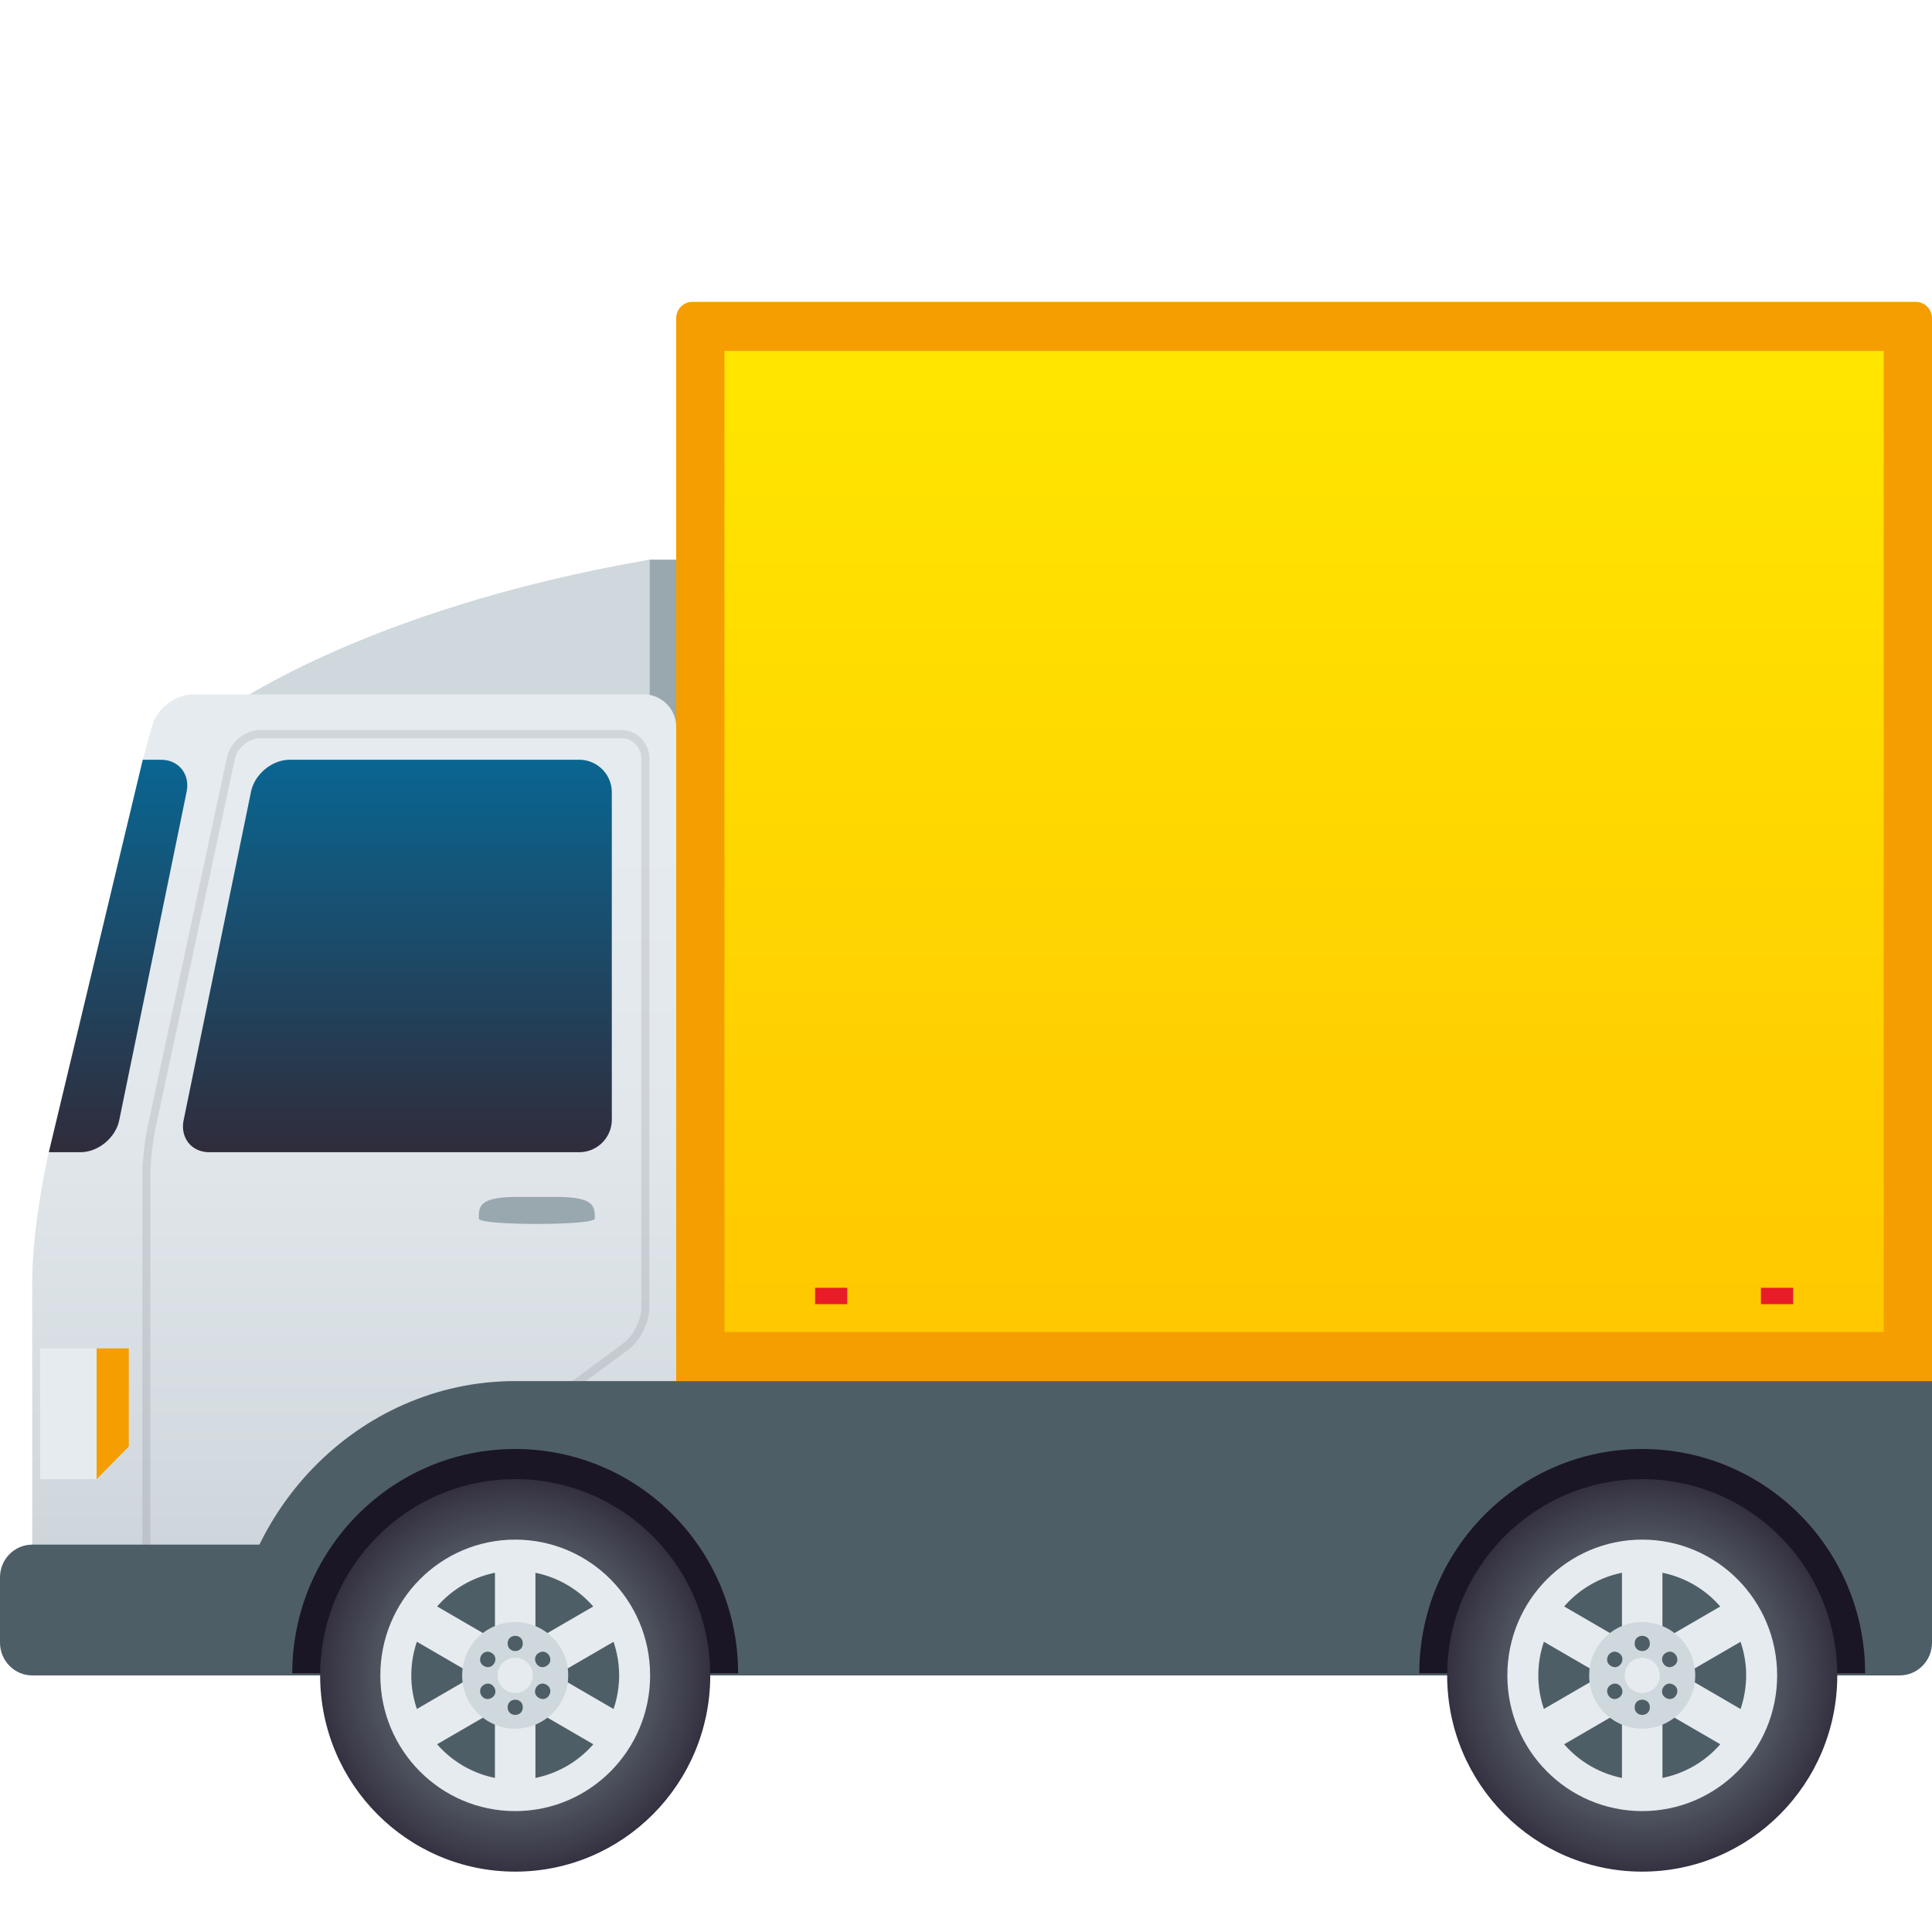 <svg xmlns="http://www.w3.org/2000/svg" xml:space="preserve" style="enable-background:new 0 0 64 64" viewBox="0 0 64 64"><path d="M21.513 18.54h1.377v5.643h-1.377z" style="fill:#99a8ae"/><path d="M7.342 23.596s4.558-3.397 14.17-5.056v5.056H7.343z" style="fill:#cfd8dd"/><linearGradient id="a" x1="11.733" x2="11.733" y1="55.501" y2="23.001" gradientUnits="userSpaceOnUse"><stop offset="0" style="stop-color:#c6cfd4"/><stop offset=".229" style="stop-color:#d4dbe0"/><stop offset=".564" style="stop-color:#e1e7eb"/><stop offset=".861" style="stop-color:#e6ebef"/></linearGradient><path d="M22.4 55.5V24.085a1.08 1.08 0 0 0-1.067-1.083H6.4c-.587 0-1.2.47-1.36 1.041 0 0-.117.42-.31 1.126l.07 5.416-3.183 7.583s-.55 2.348-.55 4.334v13H22.4z" style="fill:url(#a)"/><path d="M9.081 52.755H5.646a.942.942 0 0 1-.933-.948V38.98c0-.456.077-1.189.173-1.634L7.52 25.082c.106-.497.602-.9 1.102-.9h11.956c.515 0 .934.425.934.948v18.183c0 .495-.309 1.109-.703 1.4L10.606 52.25c-.373.277-1.058.504-1.525.504zm-.458-28.302c-.377 0-.76.314-.842.686L5.146 37.403a9.213 9.213 0 0 0-.166 1.577v12.827a.67.67 0 0 0 .665.676h3.436c.413 0 1.038-.207 1.37-.45l10.203-7.538c.32-.238.592-.778.592-1.182V25.13c0-.374-.3-.677-.667-.677H8.623z" style="opacity:.1;fill:#1a1626"/><path d="M63.467 10H22.934a.538.538 0 0 0-.534.541V45.75H64V10.542a.539.539 0 0 0-.533-.541z" style="fill:#f59e01"/><linearGradient id="b" x1="43.2" x2="43.2" y1="44.126" y2="11.626" gradientUnits="userSpaceOnUse"><stop offset="0" style="stop-color:#ffc800"/><stop offset="1" style="stop-color:#ffe600"/></linearGradient><path d="M24 11.626h38.4v32.5H24z" style="fill:url(#b)"/><path d="M27 42.66h1.066v.542H27zm31.333 0H59.4v.542h-1.067z" style="fill:#e81c27"/><path d="M12.8 51.168H1.066C.48 51.168 0 51.655 0 52.25v2.166c0 .596.48 1.084 1.066 1.084H12.8v-4.333z" style="fill:#4e5e67"/><linearGradient id="c" x1="3.91" x2="3.91" y1="38.167" y2="25.168" gradientUnits="userSpaceOnUse"><stop offset="0" style="stop-color:#302c3b"/><stop offset="1" style="stop-color:#096692"/></linearGradient><path d="M5.333 25.168h-.604l-3.112 13h1.05c.585 0 1.164-.477 1.283-1.06l2.232-10.88c.12-.584-.263-1.06-.849-1.06z" style="fill:url(#c)"/><linearGradient id="d" x1="13.164" x2="13.164" y1="38.167" y2="25.168" gradientUnits="userSpaceOnUse"><stop offset="0" style="stop-color:#302c3b"/><stop offset="1" style="stop-color:#096692"/></linearGradient><path d="M19.2 25.168H9.6c-.587 0-1.164.476-1.285 1.06l-2.232 10.88c-.118.583.263 1.06.85 1.06H19.2a1.08 1.08 0 0 0 1.067-1.084V26.251a1.08 1.08 0 0 0-1.067-1.083z" style="fill:url(#d)"/><path d="M1.332 44.667H3.2v4.334H1.332v-4.334z" style="fill:#e6ebef"/><path d="M3.2 44.667v4.334l1.067-1.084v-3.25H3.2z" style="fill:#f59e01"/><path d="M19.704 40.367c0-.395 0-.717-1.258-.717h-1.323c-1.263 0-1.263.322-1.263.717 0 .237 3.844.237 3.844 0z" style="fill:#99a8ae"/><path d="M17.066 45.75c-5.23 0-9.472 4.436-9.472 9.75h55.34c.587 0 1.066-.487 1.066-1.083v-8.666H17.066z" style="fill:#4e5e67"/><path d="M24.451 55.432c0-4.108-3.303-7.432-7.387-7.432-4.073-.002-7.38 3.33-7.383 7.432h14.77z" style="fill:#1a1626"/><radialGradient id="e" cx="-24.617" cy="95.058" r="5.606" gradientTransform="matrix(1.153 0 0 1.16 45.44 -54.73)" gradientUnits="userSpaceOnUse"><stop offset=".491" style="stop-color:#5b666e"/><stop offset=".644" style="stop-color:#525a64"/><stop offset=".918" style="stop-color:#3c3b49"/><stop offset="1" style="stop-color:#343040"/></radialGradient><path d="M23.528 55.499c0 3.591-2.892 6.501-6.461 6.501-3.569 0-6.462-2.91-6.462-6.501 0-3.592 2.893-6.5 6.462-6.5 3.57 0 6.461 2.908 6.461 6.5z" style="fill:url(#e)"/><path d="M21.536 55.499c0 2.484-2.001 4.496-4.47 4.496-2.468 0-4.467-2.012-4.467-4.496 0-2.484 1.999-4.497 4.468-4.497 2.468 0 4.469 2.013 4.469 4.497z" style="fill:#e6ebef"/><path d="M20.325 56.613a3.51 3.51 0 0 0 .185-1.114c0-.39-.068-.763-.186-1.112l-1.916 1.112 1.916 1.114zm-2.588-2.284 1.915-1.112a3.445 3.445 0 0 0-1.915-1.116v2.228zm-3.927.056a3.445 3.445 0 0 0 0 2.227l1.917-1.113-1.917-1.114zm3.927 2.283v2.228a3.444 3.444 0 0 0 1.917-1.115l-1.917-1.113zm-1.341-2.338V52.1a3.446 3.446 0 0 0-1.915 1.116l1.915 1.113zm0 2.339L14.48 57.78a3.447 3.447 0 0 0 1.915 1.115V56.67z" style="fill:#4e5e67"/><path d="M18.822 55.499a1.76 1.76 0 0 1-1.755 1.766 1.76 1.76 0 0 1-1.757-1.766c0-.976.786-1.767 1.757-1.767a1.76 1.76 0 0 1 1.755 1.767z" style="fill:#cfd8dd"/><path d="M17.65 55.499a.583.583 0 1 1-1.167 0 .583.583 0 1 1 1.168 0z" style="fill:#e6ebef"/><path d="M17.319 54.442c0 .335-.503.335-.503 0 0-.337.503-.337.503 0zm0 2.114c0 .337-.503.337-.503 0 0-.335.503-.335.503 0zm.784-1.367c-.29.169-.54-.27-.25-.438.288-.167.539.269.25.438zm-1.821 1.057c-.288.168-.539-.268-.25-.437.29-.169.54.27.25.437zm1.568 0c-.288-.167-.037-.606.253-.437.289.169.038.605-.252.437zm-1.819-1.057c-.29-.169-.037-.605.251-.438.29.169.04.607-.25.438z" style="fill:#4e5e67"/><path d="M61.785 55.432c0-4.108-3.303-7.432-7.386-7.432-4.074-.002-7.38 3.33-7.384 7.432h14.77z" style="fill:#1a1626"/><radialGradient id="f" cx="7.774" cy="95.058" r="5.606" gradientTransform="matrix(1.153 0 0 1.16 45.44 -54.73)" gradientUnits="userSpaceOnUse"><stop offset=".491" style="stop-color:#5b666e"/><stop offset=".644" style="stop-color:#525a64"/><stop offset=".918" style="stop-color:#3c3b49"/><stop offset="1" style="stop-color:#343040"/></radialGradient><path d="M60.862 55.499c0 3.591-2.892 6.501-6.461 6.501-3.569 0-6.462-2.91-6.462-6.501 0-3.592 2.893-6.5 6.462-6.5 3.57 0 6.461 2.908 6.461 6.5z" style="fill:url(#f)"/><path d="M58.87 55.499c0 2.484-2.001 4.496-4.47 4.496-2.468 0-4.467-2.012-4.467-4.496 0-2.484 1.999-4.497 4.468-4.497 2.468 0 4.469 2.013 4.469 4.497z" style="fill:#e6ebef"/><path d="M57.658 56.613a3.51 3.51 0 0 0 .186-1.114c0-.39-.068-.763-.186-1.112l-1.916 1.112 1.916 1.114zm-2.587-2.284 1.915-1.112A3.445 3.445 0 0 0 55.07 52.1v2.228zm-3.927.056a3.445 3.445 0 0 0 0 2.227l1.917-1.113-1.917-1.114zm3.927 2.283v2.228a3.444 3.444 0 0 0 1.916-1.115l-1.916-1.113zM53.73 54.33V52.1a3.446 3.446 0 0 0-1.915 1.116l1.915 1.113zm0 2.339-1.915 1.112a3.447 3.447 0 0 0 1.915 1.115V56.67z" style="fill:#4e5e67"/><path d="M56.156 55.499a1.76 1.76 0 0 1-1.755 1.766 1.76 1.76 0 0 1-1.757-1.766c0-.976.786-1.767 1.757-1.767a1.76 1.76 0 0 1 1.755 1.767z" style="fill:#cfd8dd"/><path d="M54.985 55.499a.583.583 0 1 1-1.167 0 .583.583 0 1 1 1.167 0z" style="fill:#e6ebef"/><path d="M54.653 54.442c0 .335-.503.335-.503 0 0-.337.503-.337.503 0zm0 2.114c0 .337-.503.337-.503 0 0-.335.503-.335.503 0zm.784-1.367c-.29.169-.54-.27-.25-.438.288-.167.539.269.25.438zm-1.821 1.057c-.288.168-.539-.268-.25-.437.29-.169.54.27.25.437zm1.569 0c-.289-.167-.038-.606.252-.437.289.169.038.605-.252.437zm-1.82-1.057c-.29-.169-.037-.605.251-.438.29.169.04.607-.25.438z" style="fill:#4e5e67"/></svg>